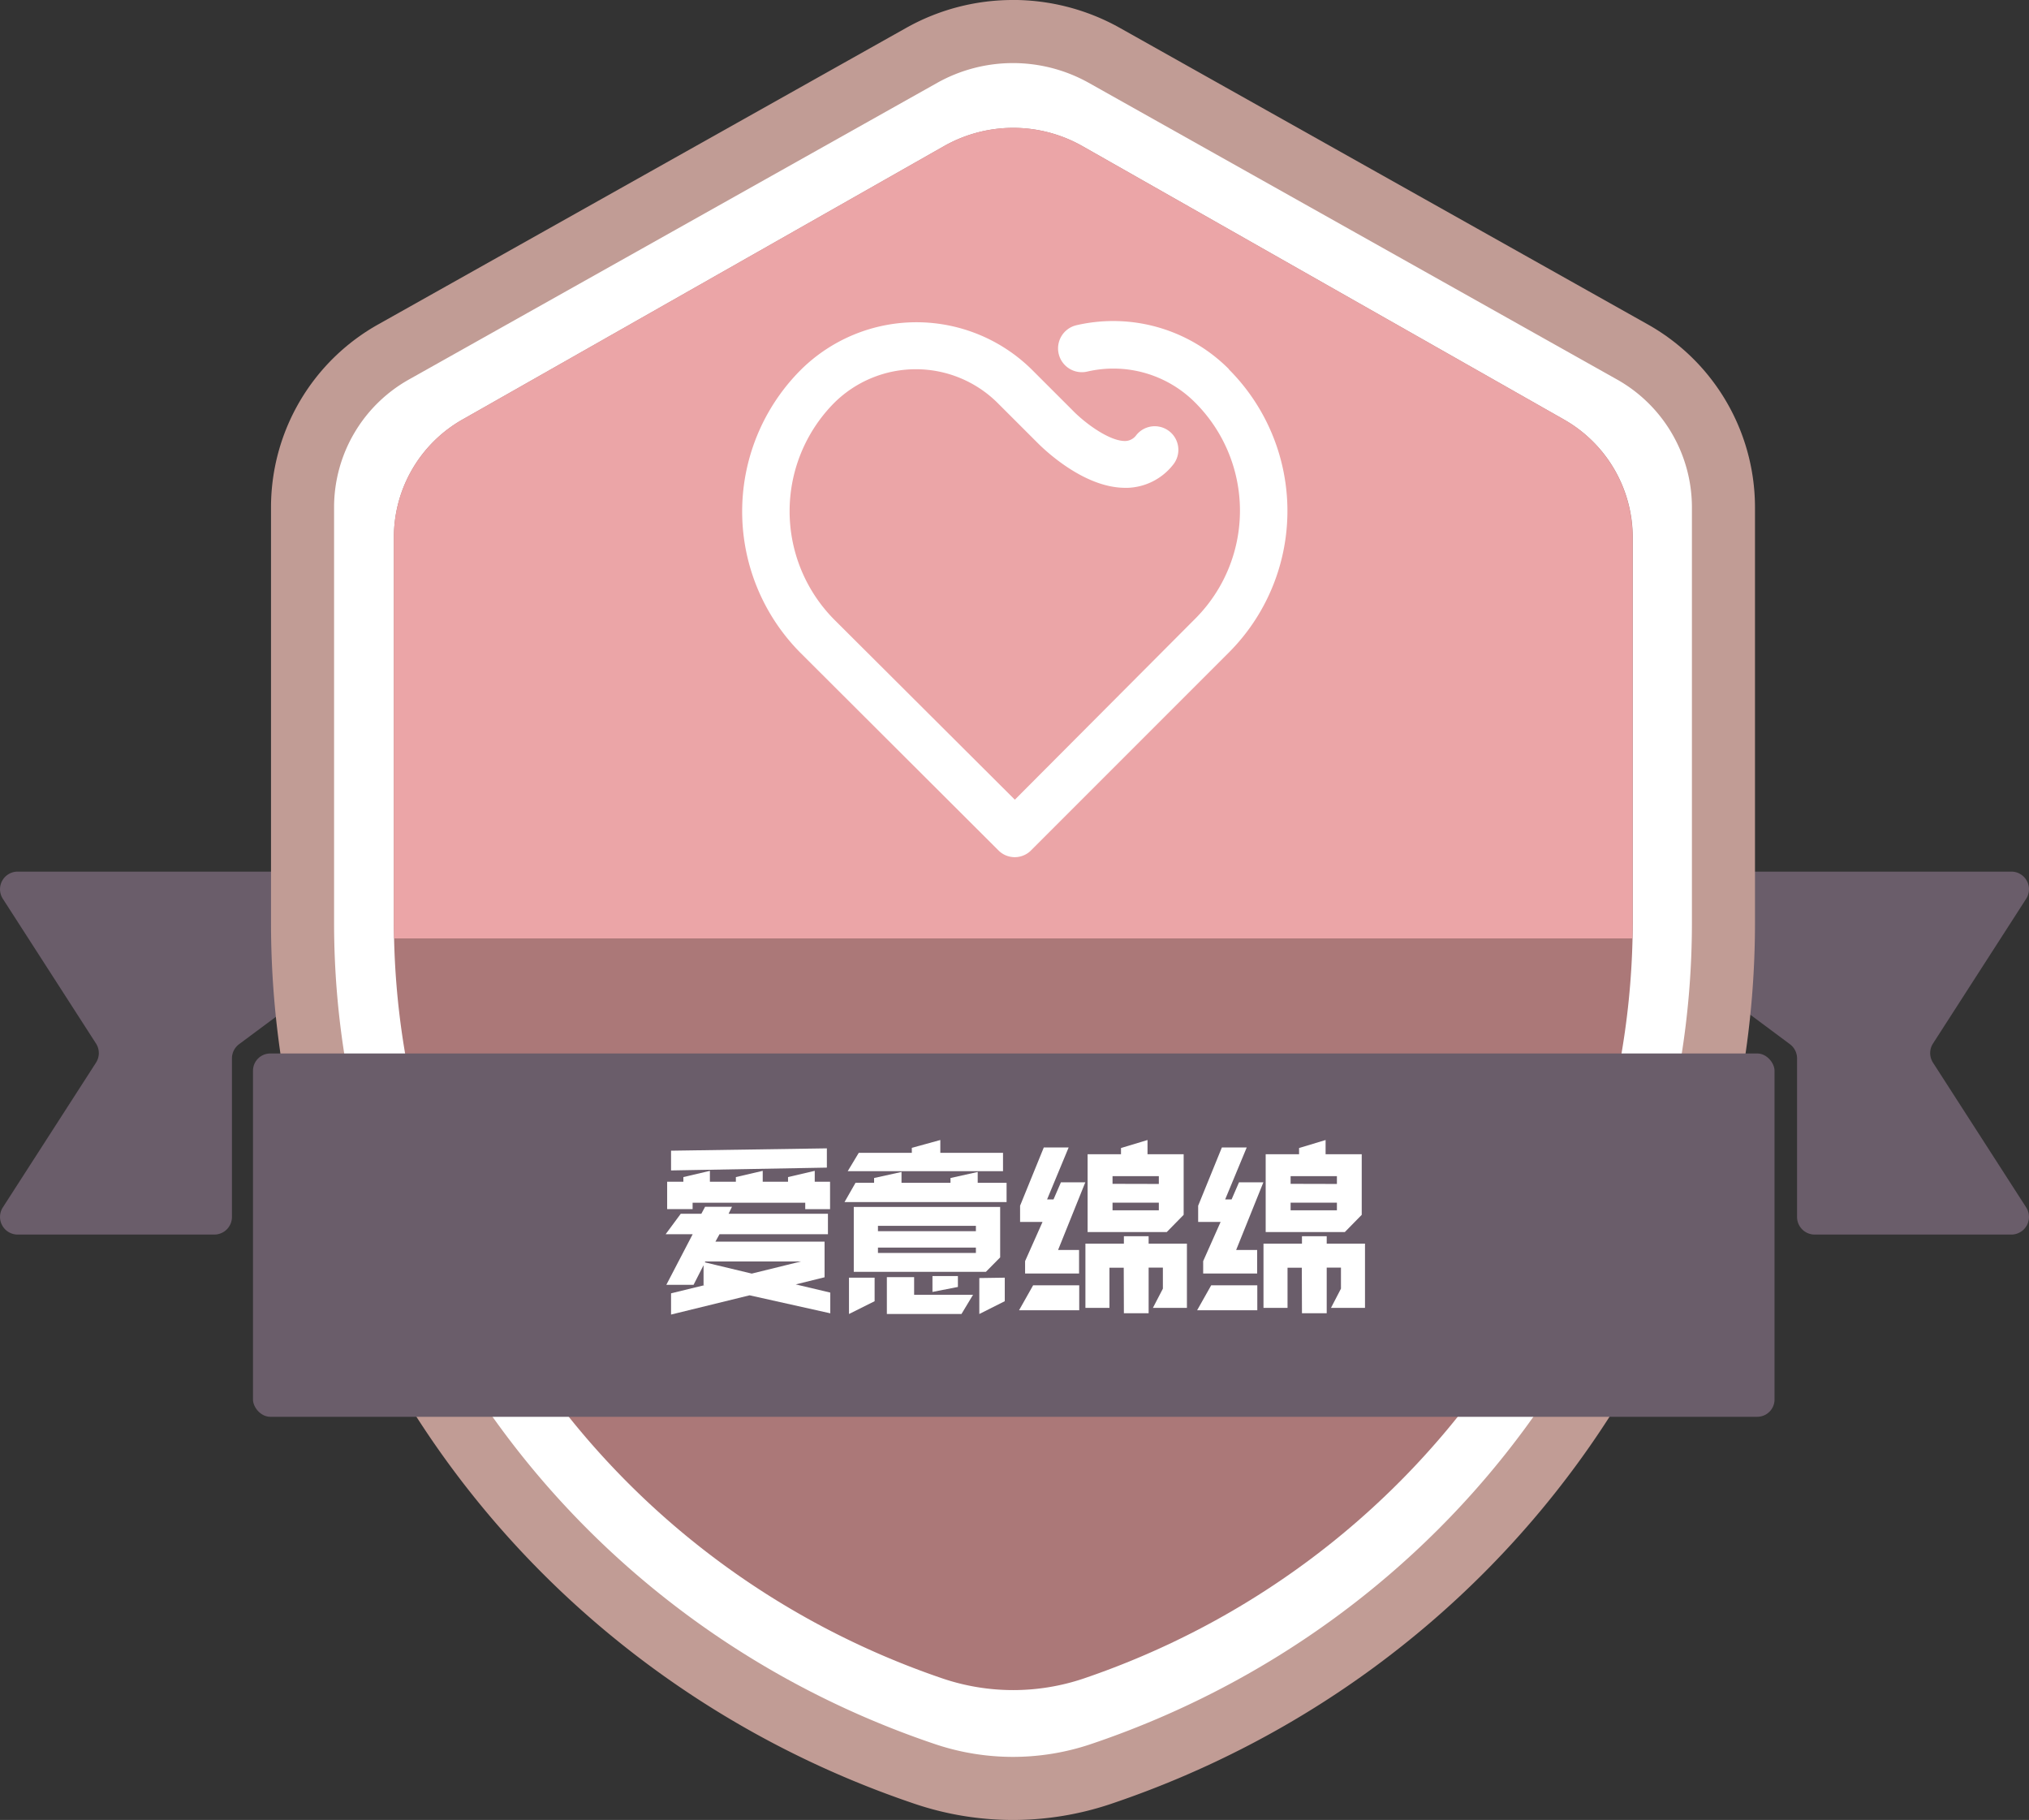 <svg id="图层_1" data-name="图层 1" xmlns="http://www.w3.org/2000/svg" viewBox="0 0 546.91 490.46"><rect x="0" y="0" width="546.91" height="490.46" fill="#333333" stroke="none"/><defs><style>.cls-1{fill:#6a5d6a;}.cls-2{fill:#fff;}.cls-3{fill:#c19c95;}.cls-4{fill:#ab7878;}.cls-5{fill:#eba5a7;}</style></defs><path class="cls-1" d="M500.19,526.43H384.72a4.75,4.75,0,0,0-4,7.33l25.11,39a4.76,4.76,0,0,1,0,5.15l-25.11,39a4.75,4.75,0,0,0,4,7.33h53a4.75,4.75,0,0,0,4.75-4.75V576.76a4.78,4.78,0,0,1,1.92-3.82l58.43-43.45" transform="translate(-379.95 -291.54)"/><path class="cls-1" d="M806.62,526.43H922.09a4.75,4.75,0,0,1,4,7.33l-25.11,39a4.76,4.76,0,0,0,0,5.15l25.11,39a4.75,4.75,0,0,1-4,7.33h-53a4.75,4.75,0,0,1-4.75-4.75V576.76a4.78,4.78,0,0,0-1.92-3.82L804,529.49" transform="translate(-379.95 -291.54)"/><path class="cls-2" d="M653,773.5a74,74,0,0,1-23.54-3.82c-100.46-33.8-168-126-168-229.45V428a48,48,0,0,1,24.73-41.72l142.23-79.86a50.38,50.38,0,0,1,49.06,0l142.26,79.87A48.05,48.05,0,0,1,844.5,428V540.23c0,103.44-67.5,195.65-168,229.45A74,74,0,0,1,653,773.5Z" transform="translate(-379.95 -291.54)"/><path class="cls-3" d="M653,308.54a41.9,41.9,0,0,1,20.38,5.3L815.62,393.7A39.55,39.55,0,0,1,836,428V540.23C836,640,770.81,729,673.81,761.62a65.84,65.84,0,0,1-41.65,0C535.16,729,470,640,470,540.23V428a39.49,39.49,0,0,1,20.38-34.3l142.24-79.86a41.81,41.81,0,0,1,20.38-5.3m0-17A58.71,58.71,0,0,0,624.31,299L482.06,378.87A56.5,56.5,0,0,0,453,428V540.23c0,107.1,69.82,202.54,173.74,237.5a82.76,82.76,0,0,0,52.48,0C783.17,742.77,853,647.32,853,540.23V428a56.57,56.57,0,0,0-29.06-49.13L681.7,299a59,59,0,0,0-28.7-7.47Z" transform="translate(-379.95 -291.54)"/><path class="cls-4" d="M801.41,404.54,671.65,330.88a37.85,37.85,0,0,0-37.18,0L504.71,404.54a36.5,36.5,0,0,0-18.59,31.64V539.69c0,92,59.44,174.1,147.93,204.19a59.41,59.41,0,0,0,38,0c88.48-30.09,148-112.16,148-204.19V436.18A36.54,36.54,0,0,0,801.41,404.54Z" transform="translate(-379.95 -291.54)"/><path class="cls-5" d="M819.94,544.43q.06-2.35.06-4.74V436.18a36.54,36.54,0,0,0-18.59-31.64L671.65,330.88a37.85,37.85,0,0,0-37.18,0L504.71,404.54a36.5,36.5,0,0,0-18.59,31.64V539.69q0,2.38.06,4.74Z" transform="translate(-379.95 -291.54)"/><rect class="cls-1" x="448.14" y="575.45" width="410.13" height="97.91" rx="4.66" transform="translate(926.46 957.26) rotate(180)"/><path class="cls-2" d="M603.75,645.46,582,640.61l-21.17,5.19v-5.72l9-2.2-.24,0v-5.38l-2.69,5.28h-7.34l7.1-13.63h-7.29l4.08-5.52H569l1-1.87h7.25l-.91,1.87h26.78v5.52H573.89l-1.1,2h29.42v9.6l-7.78,1.92,9.32,2.21Zm-37.11-28.08h-6.86V610h4.37v-1.25l7.15-1.68V610h7v-1.25l7.24-1.68V610h6.82v-1.25l7.2-1.68V610h4.13v7.39H597v-1.73H566.64Zm36.19-11.18-42,.76v-5.32l42-.63Zm-20.25,28.56,13.29-3.27H570.05l-.1.24Z" transform="translate(-379.95 -291.54)"/><path class="cls-2" d="M610.56,610.28h5V609l7.39-1.63v2.93h13.2V609l7.34-1.63v2.93h7.78v5.18H607.59Zm.87-8.07h14.3v-1.34l7.68-2.11v3.45h16.9v4.95H608.45Zm-2.64,33.65h6.91v6.34l-6.91,3.45Zm1.29-19.06h39.46v13.59l-3.84,3.89H610.08ZM643,623.33v-1.44h-26.4v1.44Zm0,5.86v-1.44h-26.4v1.44Zm-24,6.53h7.35v4.75h15.88l-3.12,5.18H619Zm12.29-.29h6.86v2.93l-6.86,1.34Zm12.63.53,6.86-.1v6.34l-6.86,3.45Z" transform="translate(-379.95 -291.54)"/><path class="cls-2" d="M658.42,637.92h12.43v6.72H654.63Zm-2.16-6.52,4.7-10.56h-6.05v-4.37l6.39-15.7H668l-5.81,14h1.73l2-4.61h6.57l-7.34,18.24h5.66v6.34H656.26Zm26.59,1.77H679V644h-6.48V626.69h10.37v-2h6.67v2h10.32V644h-9.17l2.69-5.18v-5.67h-3.84v12.29h-6.67Zm-9.74-30.57h9v-1.68l7.15-2.16v3.84H699v16.32l-4.56,4.65H673.11Zm19.2,8V608.5H679.83v2.07Zm0,7.1v-2.06H679.83v2.06Z" transform="translate(-379.95 -291.54)"/><path class="cls-2" d="M706.42,637.92h12.43v6.72H702.63Zm-2.16-6.52,4.7-10.56h-6.05v-4.37l6.39-15.7H716l-5.81,14h1.73l2-4.61h6.57l-7.34,18.24h5.66v6.34H704.26Zm26.59,1.77H727V644h-6.48V626.69h10.37v-2h6.67v2h10.32V644h-9.17l2.69-5.18v-5.67h-3.84v12.29h-6.67Zm-9.74-30.57h9v-1.68l7.15-2.16v3.84H747v16.32l-4.56,4.65H721.11Zm19.2,8V608.5H727.83v2.07Zm0,7.1v-2.06H727.83v2.06Z" transform="translate(-379.95 -291.54)"/><path class="cls-2" d="M711.18,391a44,44,0,0,0-41.06-11.82A6.39,6.39,0,1,0,673,391.68,31.1,31.1,0,0,1,702.07,400a41.17,41.17,0,0,1,0,58.32L653.5,507.05l-48.73-48.58a41.47,41.47,0,0,1,0-58.32,31.25,31.25,0,0,1,44.1,0L659.73,411c1.28,1.27,12.14,12,23.49,12h.8a16.28,16.28,0,0,0,12.14-6.23,6.36,6.36,0,1,0-9.9-8,3.82,3.82,0,0,1-2.72,1.6c-4.16.32-11-4.64-14.54-8.31L658.13,391.2a44.27,44.27,0,0,0-62.31,0,54,54,0,0,0,0,76.38L649,520.63a6.19,6.19,0,0,0,8.94,0l53.21-53.21a54,54,0,0,0,0-76.38Z" transform="translate(-379.95 -291.54)"/></svg>